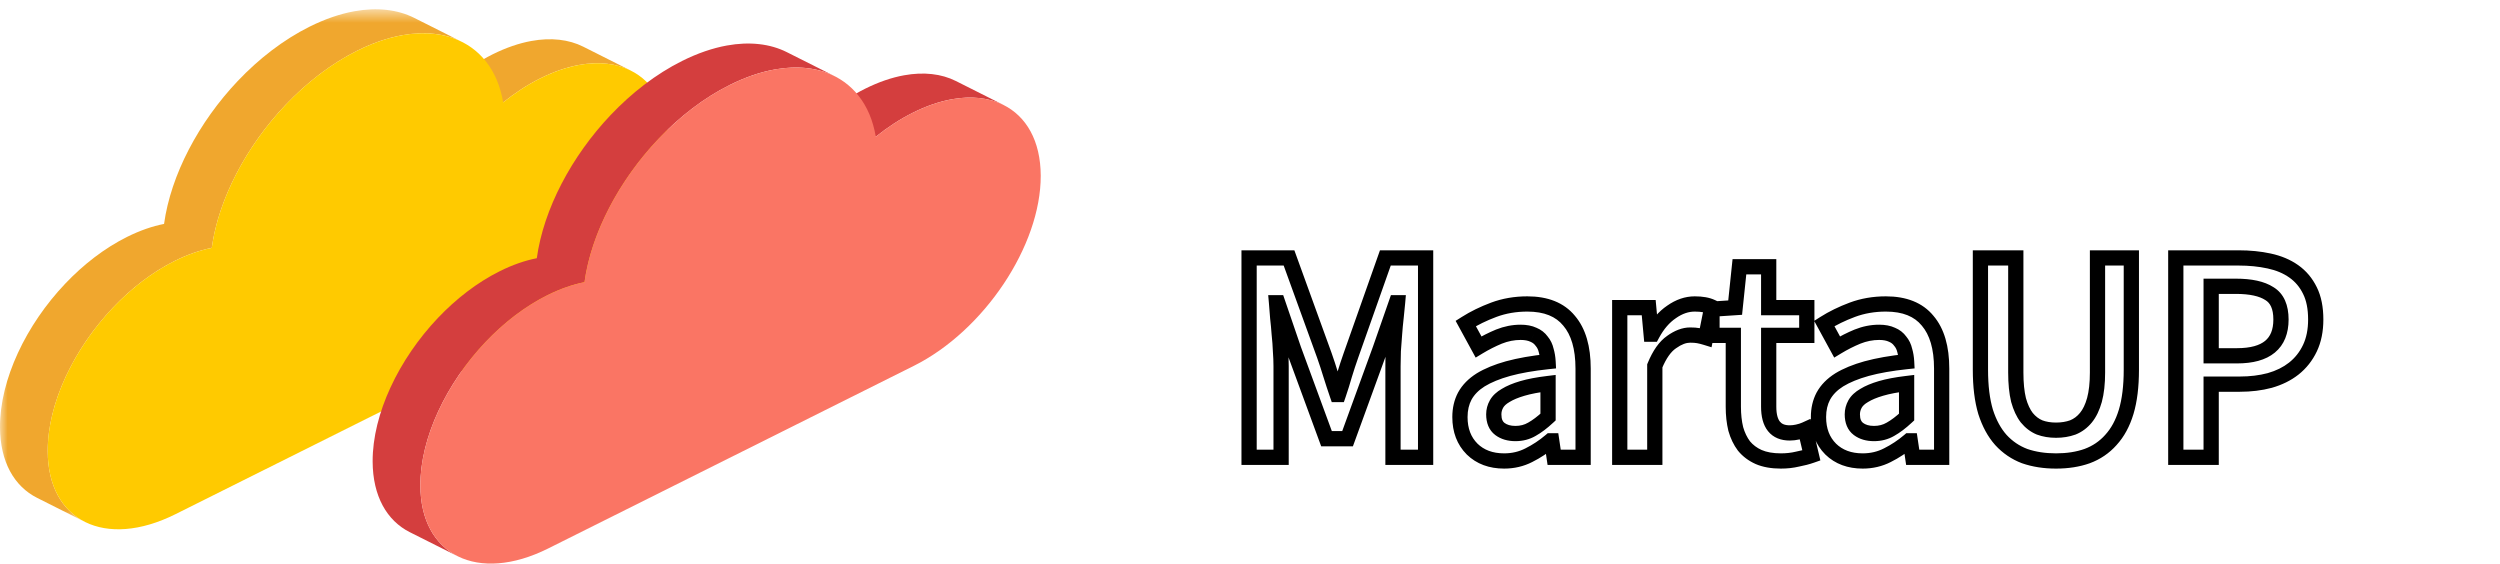 <svg width="164" height="37" viewBox="0 0 164 37" fill="none" xmlns="http://www.w3.org/2000/svg">
<path fill-rule="evenodd" clip-rule="evenodd" d="M38.26 3.062C37.319 2.59 36.156 2.451 34.856 2.688C34.055 2.834 33.2 3.124 32.314 3.565C31.463 3.991 30.648 4.524 29.877 5.142L33.008 6.716C33.779 6.097 34.594 5.564 35.444 5.139C36.33 4.697 37.184 4.407 37.986 4.261C39.286 4.024 40.449 4.164 41.389 4.636L38.26 3.062Z" fill="#F0A72E"/>
<mask id="mask0" mask-type="alpha" maskUnits="userSpaceOnUse" x="0" y="0" width="31" height="35">
<path fill-rule="evenodd" clip-rule="evenodd" d="M0 0.609H30.303V34.235H0V0.609Z" fill="white"/>
</mask>
<g mask="url(#mask0)">
<path fill-rule="evenodd" clip-rule="evenodd" d="M27.173 1.173C26.087 0.627 24.741 0.467 23.238 0.74C22.31 0.909 21.322 1.244 20.296 1.756C18.59 2.609 16.988 3.847 15.598 5.312C13.042 8.007 11.207 11.468 10.762 14.689C9.995 14.839 9.173 15.123 8.329 15.544C6.858 16.279 5.478 17.345 4.281 18.606C1.716 21.306 -0.01 24.897 -0 28.023C0.008 30.302 0.937 31.907 2.437 32.661L5.567 34.235C4.066 33.48 3.137 31.876 3.13 29.596C3.119 26.47 4.846 22.88 7.41 20.18C8.607 18.918 9.987 17.852 11.459 17.117C12.302 16.696 13.125 16.412 13.891 16.262C14.336 13.041 16.172 9.581 18.728 6.885C20.118 5.421 21.719 4.182 23.426 3.329C24.451 2.817 25.439 2.482 26.367 2.313C27.871 2.039 29.215 2.2 30.302 2.746L27.173 1.173Z" fill="#F0A72E"/>
</g>
<path fill-rule="evenodd" clip-rule="evenodd" d="M23.426 3.329C28.267 0.912 32.289 2.445 33.007 6.716C33.779 6.097 34.594 5.564 35.444 5.139C40.058 2.835 43.812 4.686 43.827 9.271C43.842 13.857 40.112 19.446 35.498 21.751L11.513 33.729C6.893 36.037 3.144 34.183 3.129 29.596C3.114 25.01 6.838 19.425 11.458 17.118C12.303 16.696 13.125 16.412 13.891 16.262C14.577 11.29 18.577 5.751 23.426 3.329Z" fill="#FFCA00"/>
<path fill-rule="evenodd" clip-rule="evenodd" d="M62.705 5.314C61.765 4.842 60.602 4.703 59.302 4.94C58.499 5.086 57.646 5.376 56.759 5.817C55.909 6.242 55.094 6.776 54.322 7.394L57.452 8.968C58.224 8.349 59.039 7.815 59.89 7.391C60.775 6.948 61.629 6.659 62.431 6.513C63.732 6.276 64.894 6.416 65.834 6.888L62.705 5.314Z" fill="#D43E3E"/>
<path fill-rule="evenodd" clip-rule="evenodd" d="M51.614 3.42C50.528 2.874 49.182 2.713 47.679 2.986C46.751 3.155 45.765 3.49 44.741 4.001C43.04 4.851 41.443 6.086 40.056 7.548C37.498 10.246 35.659 13.713 35.214 16.938C34.44 17.09 33.624 17.371 32.774 17.796C31.305 18.529 29.926 19.596 28.729 20.856C26.165 23.557 24.435 27.149 24.445 30.274C24.453 32.553 25.384 34.156 26.883 34.911L30.013 36.483C28.513 35.73 27.582 34.127 27.575 31.848C27.564 28.722 29.295 25.13 31.858 22.43C33.056 21.169 34.435 20.103 35.903 19.369C36.755 18.945 37.57 18.664 38.343 18.511C38.789 15.286 40.628 11.82 43.186 9.122C44.573 7.659 46.17 6.424 47.871 5.574C48.894 5.063 49.881 4.728 50.809 4.56C52.312 4.286 53.657 4.447 54.744 4.993L51.614 3.42Z" fill="#D43E3E"/>
<path fill-rule="evenodd" clip-rule="evenodd" d="M47.871 5.574C52.712 3.157 56.735 4.696 57.452 8.968C58.224 8.349 59.038 7.816 59.889 7.391C64.503 5.087 68.257 6.937 68.272 11.523C68.287 16.109 64.557 21.698 59.943 24.002L35.958 35.981C31.345 38.285 27.59 36.434 27.575 31.848C27.56 27.262 31.29 21.673 35.904 19.369C36.755 18.945 37.57 18.664 38.343 18.51C39.029 13.539 43.03 7.992 47.871 5.574Z" fill="#FA7564"/>
<g filter="url(#filter0_d)">
<path d="M81.94 26V12.92H84.56L86.88 19.32C87.026 19.733 87.166 20.16 87.3 20.6C87.433 21.027 87.573 21.453 87.72 21.88H87.8C87.946 21.453 88.08 21.027 88.2 20.6C88.333 20.16 88.473 19.733 88.62 19.32L90.88 12.92H93.52V26H91.38V20.02C91.38 19.713 91.386 19.38 91.4 19.02C91.426 18.66 91.453 18.3 91.48 17.94C91.506 17.567 91.54 17.207 91.58 16.86C91.62 16.5 91.653 16.167 91.68 15.86H91.6L90.54 18.9L88.4 24.78H87.02L84.86 18.9L83.82 15.86H83.74C83.766 16.167 83.793 16.5 83.82 16.86C83.86 17.207 83.893 17.567 83.92 17.94C83.96 18.3 83.986 18.66 84 19.02C84.026 19.38 84.04 19.713 84.04 20.02V26H81.94ZM98.672 26.24C97.806 26.24 97.106 25.98 96.572 25.46C96.039 24.927 95.772 24.227 95.772 23.36C95.772 22.84 95.879 22.38 96.092 21.98C96.319 21.567 96.666 21.213 97.132 20.92C97.612 20.627 98.212 20.38 98.932 20.18C99.666 19.98 100.539 19.827 101.552 19.72C101.539 19.467 101.499 19.227 101.432 19C101.379 18.76 101.279 18.553 101.132 18.38C100.999 18.193 100.819 18.053 100.592 17.96C100.366 17.853 100.086 17.8 99.752 17.8C99.272 17.8 98.799 17.893 98.332 18.08C97.879 18.267 97.432 18.493 96.992 18.76L96.152 17.22C96.699 16.873 97.312 16.573 97.992 16.32C98.672 16.067 99.406 15.94 100.192 15.94C101.419 15.94 102.332 16.307 102.932 17.04C103.546 17.76 103.852 18.807 103.852 20.18V26H101.952L101.792 24.92H101.712C101.272 25.293 100.799 25.607 100.292 25.86C99.799 26.113 99.259 26.24 98.672 26.24ZM99.412 24.44C99.812 24.44 100.172 24.347 100.492 24.16C100.826 23.973 101.179 23.707 101.552 23.36V21.16C100.886 21.24 100.326 21.347 99.872 21.48C99.419 21.613 99.052 21.767 98.772 21.94C98.492 22.1 98.292 22.287 98.172 22.5C98.052 22.713 97.992 22.94 97.992 23.18C97.992 23.62 98.126 23.94 98.392 24.14C98.659 24.34 98.999 24.44 99.412 24.44ZM106.255 26V16.18H108.155L108.315 17.92H108.395C108.742 17.28 109.162 16.793 109.655 16.46C110.148 16.113 110.655 15.94 111.175 15.94C111.642 15.94 112.015 16.007 112.295 16.14L111.895 18.14C111.722 18.087 111.562 18.047 111.415 18.02C111.268 17.993 111.088 17.98 110.875 17.98C110.488 17.98 110.082 18.133 109.655 18.44C109.228 18.733 108.862 19.253 108.555 20V26H106.255ZM116.826 26.24C116.253 26.24 115.766 26.153 115.366 25.98C114.979 25.807 114.659 25.567 114.406 25.26C114.166 24.94 113.986 24.567 113.866 24.14C113.759 23.7 113.706 23.213 113.706 22.68V18H112.306V16.28L113.826 16.18L114.106 13.5H116.026V16.18H118.526V18H116.026V22.68C116.026 23.827 116.486 24.4 117.406 24.4C117.579 24.4 117.753 24.38 117.926 24.34C118.113 24.3 118.279 24.247 118.426 24.18L118.826 25.88C118.559 25.973 118.253 26.053 117.906 26.12C117.573 26.2 117.213 26.24 116.826 26.24ZM122.193 26.24C121.327 26.24 120.627 25.98 120.093 25.46C119.56 24.927 119.293 24.227 119.293 23.36C119.293 22.84 119.4 22.38 119.613 21.98C119.84 21.567 120.187 21.213 120.653 20.92C121.133 20.627 121.733 20.38 122.453 20.18C123.187 19.98 124.06 19.827 125.073 19.72C125.06 19.467 125.02 19.227 124.953 19C124.9 18.76 124.8 18.553 124.653 18.38C124.52 18.193 124.34 18.053 124.113 17.96C123.887 17.853 123.607 17.8 123.273 17.8C122.793 17.8 122.32 17.893 121.853 18.08C121.4 18.267 120.953 18.493 120.513 18.76L119.673 17.22C120.22 16.873 120.833 16.573 121.513 16.32C122.193 16.067 122.927 15.94 123.713 15.94C124.94 15.94 125.853 16.307 126.453 17.04C127.067 17.76 127.373 18.807 127.373 20.18V26H125.473L125.313 24.92H125.233C124.793 25.293 124.32 25.607 123.813 25.86C123.32 26.113 122.78 26.24 122.193 26.24ZM122.933 24.44C123.333 24.44 123.693 24.347 124.013 24.16C124.347 23.973 124.7 23.707 125.073 23.36V21.16C124.407 21.24 123.847 21.347 123.393 21.48C122.94 21.613 122.573 21.767 122.293 21.94C122.013 22.1 121.813 22.287 121.693 22.5C121.573 22.713 121.513 22.94 121.513 23.18C121.513 23.62 121.647 23.94 121.913 24.14C122.18 24.34 122.52 24.44 122.933 24.44ZM134.876 26.24C134.116 26.24 133.429 26.133 132.816 25.92C132.216 25.693 131.696 25.34 131.256 24.86C130.829 24.38 130.496 23.767 130.256 23.02C130.029 22.26 129.916 21.34 129.916 20.26V12.92H132.236V20.44C132.236 21.147 132.296 21.747 132.416 22.24C132.549 22.72 132.729 23.107 132.956 23.4C133.196 23.693 133.476 23.907 133.796 24.04C134.116 24.16 134.476 24.22 134.876 24.22C135.276 24.22 135.643 24.16 135.976 24.04C136.309 23.907 136.596 23.693 136.836 23.4C137.076 23.107 137.263 22.72 137.396 22.24C137.529 21.747 137.596 21.147 137.596 20.44V12.92H139.816V20.26C139.816 21.34 139.703 22.26 139.476 23.02C139.249 23.767 138.916 24.38 138.476 24.86C138.049 25.34 137.529 25.693 136.916 25.92C136.316 26.133 135.636 26.24 134.876 26.24ZM142.732 26V12.92H146.852C147.572 12.92 148.238 12.987 148.852 13.12C149.478 13.253 150.018 13.48 150.472 13.8C150.925 14.12 151.278 14.54 151.532 15.06C151.785 15.567 151.912 16.2 151.912 16.96C151.912 17.68 151.785 18.307 151.532 18.84C151.278 19.373 150.925 19.82 150.472 20.18C150.032 20.527 149.505 20.787 148.892 20.96C148.292 21.12 147.638 21.2 146.932 21.2H145.052V26H142.732ZM145.052 19.34H146.752C148.672 19.34 149.632 18.547 149.632 16.96C149.632 16.133 149.378 15.567 148.872 15.26C148.378 14.94 147.645 14.78 146.672 14.78H145.052V19.34Z" fill="white"/>
<path d="M81.94 26H81.44V26.5H81.94V26ZM81.94 12.92V12.42H81.44V12.92H81.94ZM84.56 12.92L85.03 12.75L84.91 12.42H84.56V12.92ZM86.88 19.32L87.351 19.153L87.35 19.15L86.88 19.32ZM87.3 20.6L86.821 20.745L86.823 20.749L87.3 20.6ZM87.72 21.88L87.247 22.043L87.363 22.38H87.72V21.88ZM87.8 21.88V22.38H88.157L88.273 22.043L87.8 21.88ZM88.2 20.6L87.721 20.455L87.718 20.465L88.2 20.6ZM88.62 19.32L89.091 19.487L89.091 19.486L88.62 19.32ZM90.88 12.92V12.42H90.526L90.408 12.754L90.88 12.92ZM93.52 12.92H94.02V12.42H93.52V12.92ZM93.52 26V26.5H94.02V26H93.52ZM91.38 26H90.88V26.5H91.38V26ZM91.4 19.02L90.901 18.983L90.9 18.992L90.9 19.002L91.4 19.02ZM91.48 17.94L91.978 17.977L91.978 17.976L91.48 17.94ZM91.58 16.86L92.076 16.917L92.077 16.915L91.58 16.86ZM91.68 15.86L92.178 15.903L92.225 15.36H91.68V15.86ZM91.6 15.86V15.36H91.245L91.128 15.695L91.6 15.86ZM90.54 18.9L91.01 19.071L91.012 19.065L90.54 18.9ZM88.4 24.78V25.28H88.75L88.87 24.951L88.4 24.78ZM87.02 24.78L86.55 24.952L86.671 25.28H87.02V24.78ZM84.86 18.9L84.386 19.062L84.39 19.072L84.86 18.9ZM83.82 15.86L84.293 15.698L84.177 15.36H83.82V15.86ZM83.74 15.86V15.36H83.194L83.242 15.903L83.74 15.86ZM83.82 16.86L83.321 16.897L83.322 16.907L83.323 16.917L83.82 16.86ZM83.92 17.94L83.421 17.976L83.422 17.985L83.423 17.995L83.92 17.94ZM84 19.02L83.5 19.038L83.5 19.048L83.501 19.057L84 19.02ZM84.04 26V26.5H84.54V26H84.04ZM82.44 26V12.92H81.44V26H82.44ZM81.94 13.42H84.56V12.42H81.94V13.42ZM84.09 13.09L86.41 19.49L87.35 19.15L85.03 12.75L84.09 13.09ZM86.409 19.487C86.552 19.893 86.69 20.312 86.821 20.745L87.778 20.455C87.643 20.008 87.5 19.574 87.351 19.153L86.409 19.487ZM86.823 20.749C86.957 21.18 87.099 21.611 87.247 22.043L88.193 21.718C88.047 21.295 87.909 20.873 87.777 20.451L86.823 20.749ZM87.72 22.38H87.8V21.38H87.72V22.38ZM88.273 22.043C88.422 21.607 88.558 21.171 88.681 20.735L87.718 20.465C87.601 20.882 87.471 21.3 87.327 21.718L88.273 22.043ZM88.678 20.745C88.809 20.312 88.947 19.893 89.091 19.487L88.148 19.153C87.999 19.574 87.857 20.008 87.721 20.455L88.678 20.745ZM89.091 19.486L91.351 13.086L90.408 12.754L88.148 19.154L89.091 19.486ZM90.88 13.42H93.52V12.42H90.88V13.42ZM93.02 12.92V26H94.02V12.92H93.02ZM93.52 25.5H91.38V26.5H93.52V25.5ZM91.88 26V20.02H90.88V26H91.88ZM91.88 20.02C91.88 19.721 91.886 19.393 91.899 19.038L90.9 19.002C90.886 19.367 90.88 19.706 90.88 20.02H91.88ZM91.898 19.057C91.906 18.959 91.911 18.885 91.918 18.787C91.926 18.689 91.931 18.615 91.938 18.517C91.94 18.496 91.939 18.504 91.941 18.483C91.942 18.463 91.942 18.47 91.943 18.449C91.945 18.429 91.944 18.436 91.946 18.416C91.947 18.395 91.947 18.402 91.948 18.382C91.95 18.361 91.949 18.369 91.951 18.348C91.952 18.328 91.952 18.335 91.953 18.314C91.955 18.294 91.954 18.301 91.956 18.281C91.957 18.26 91.957 18.267 91.958 18.247C91.96 18.226 91.959 18.234 91.961 18.213C91.962 18.193 91.962 18.2 91.963 18.179C91.965 18.159 91.964 18.166 91.966 18.146C91.967 18.125 91.967 18.133 91.968 18.112C91.97 18.091 91.969 18.099 91.971 18.078C91.972 18.058 91.972 18.065 91.973 18.044C91.975 18.024 91.974 18.031 91.976 18.011C91.977 17.99 91.977 17.997 91.978 17.977L90.981 17.903C90.974 17.996 90.968 18.08 90.961 18.173C90.954 18.271 90.948 18.345 90.941 18.443C90.94 18.464 90.94 18.456 90.939 18.477C90.937 18.497 90.938 18.49 90.936 18.511C90.935 18.531 90.935 18.524 90.934 18.544C90.932 18.565 90.933 18.558 90.931 18.578C90.93 18.599 90.93 18.591 90.929 18.612C90.927 18.632 90.928 18.625 90.926 18.646C90.925 18.666 90.925 18.659 90.924 18.679C90.922 18.7 90.923 18.692 90.921 18.713C90.92 18.734 90.92 18.726 90.919 18.747C90.917 18.767 90.918 18.76 90.916 18.781C90.915 18.801 90.915 18.794 90.914 18.814C90.912 18.835 90.913 18.828 90.911 18.848C90.91 18.869 90.91 18.861 90.909 18.882C90.907 18.902 90.908 18.895 90.906 18.916C90.905 18.936 90.905 18.929 90.904 18.949C90.902 18.97 90.903 18.962 90.901 18.983L91.898 19.057ZM91.978 17.976C92.005 17.609 92.037 17.256 92.076 16.917L91.083 16.803C91.042 17.157 91.008 17.524 90.981 17.904L91.978 17.976ZM92.077 16.915C92.117 16.552 92.151 16.215 92.178 15.903L91.182 15.817C91.155 16.119 91.122 16.448 91.083 16.805L92.077 16.915ZM91.68 15.36H91.6V16.36H91.68V15.36ZM91.128 15.695L90.068 18.735L91.012 19.065L92.072 16.025L91.128 15.695ZM90.07 18.729L87.93 24.609L88.87 24.951L91.01 19.071L90.07 18.729ZM88.4 24.28H87.02V25.28H88.4V24.28ZM87.489 24.608L85.329 18.728L84.39 19.072L86.55 24.952L87.489 24.608ZM85.333 18.738L84.293 15.698L83.347 16.022L84.387 19.062L85.333 18.738ZM83.82 15.36H83.74V16.36H83.82V15.36ZM83.242 15.903C83.268 16.207 83.295 16.539 83.321 16.897L84.318 16.823C84.292 16.461 84.265 16.126 84.238 15.817L83.242 15.903ZM83.323 16.917C83.362 17.256 83.395 17.609 83.421 17.976L84.418 17.904C84.391 17.524 84.357 17.157 84.316 16.803L83.323 16.917ZM83.423 17.995C83.461 18.343 83.487 18.691 83.5 19.038L84.499 19.002C84.486 18.629 84.458 18.257 84.417 17.885L83.423 17.995ZM83.501 19.057C83.527 19.407 83.54 19.728 83.54 20.02H84.54C84.54 19.699 84.526 19.353 84.498 18.983L83.501 19.057ZM83.54 20.02V26H84.54V20.02H83.54ZM84.04 25.5H81.94V26.5H84.04V25.5ZM96.572 25.46L96.219 25.814L96.223 25.818L96.572 25.46ZM96.092 21.98L95.654 21.74L95.651 21.745L96.092 21.98ZM97.132 20.92L96.871 20.493L96.866 20.497L97.132 20.92ZM98.932 20.18L98.801 19.698L98.799 19.698L98.932 20.18ZM101.552 19.72L101.605 20.217L102.077 20.168L102.052 19.694L101.552 19.72ZM101.432 19L100.944 19.108L100.948 19.125L100.953 19.141L101.432 19ZM101.132 18.38L100.725 18.671L100.737 18.687L100.751 18.703L101.132 18.38ZM100.592 17.96L100.379 18.412L100.391 18.418L100.402 18.422L100.592 17.96ZM98.332 18.08L98.147 17.616L98.142 17.618L98.332 18.08ZM96.992 18.76L96.553 18.999L96.804 19.459L97.251 19.188L96.992 18.76ZM96.152 17.22L95.885 16.798L95.489 17.049L95.713 17.459L96.152 17.22ZM97.992 16.32L97.818 15.851L97.992 16.32ZM102.932 17.04L102.545 17.357L102.552 17.364L102.932 17.04ZM103.852 26V26.5H104.352V26H103.852ZM101.952 26L101.458 26.073L101.521 26.5H101.952V26ZM101.792 24.92L102.287 24.847L102.224 24.42H101.792V24.92ZM101.712 24.92V24.42H101.529L101.389 24.539L101.712 24.92ZM100.292 25.86L100.069 25.413L100.064 25.415L100.292 25.86ZM100.492 24.16L100.248 23.724L100.24 23.728L100.492 24.16ZM101.552 23.36L101.892 23.726L102.052 23.578V23.36H101.552ZM101.552 21.16H102.052V20.596L101.493 20.664L101.552 21.16ZM99.872 21.48L99.731 21L99.872 21.48ZM98.772 21.94L99.02 22.374L99.028 22.37L99.035 22.365L98.772 21.94ZM98.392 24.14L98.092 24.54V24.54L98.392 24.14ZM98.672 25.74C97.913 25.74 97.346 25.516 96.921 25.102L96.223 25.818C96.865 26.444 97.698 26.74 98.672 26.74V25.74ZM96.926 25.106C96.5 24.681 96.272 24.116 96.272 23.36H95.272C95.272 24.338 95.578 25.172 96.219 25.814L96.926 25.106ZM96.272 23.36C96.272 22.91 96.364 22.533 96.533 22.215L95.651 21.745C95.394 22.227 95.272 22.77 95.272 23.36H96.272ZM96.531 22.22C96.71 21.893 96.992 21.599 97.398 21.343L96.866 20.497C96.34 20.828 95.928 21.24 95.654 21.74L96.531 22.22ZM97.393 21.347C97.823 21.084 98.377 20.853 99.066 20.662L98.799 19.698C98.047 19.907 97.402 20.169 96.871 20.493L97.393 21.347ZM99.064 20.662C99.764 20.471 100.61 20.322 101.605 20.217L101.5 19.223C100.468 19.331 99.567 19.489 98.801 19.698L99.064 20.662ZM102.052 19.694C102.036 19.404 101.99 19.126 101.912 18.859L100.953 19.141C101.007 19.328 101.042 19.529 101.053 19.746L102.052 19.694ZM101.92 18.892C101.851 18.579 101.717 18.297 101.514 18.057L100.751 18.703C100.841 18.809 100.907 18.941 100.944 19.108L101.92 18.892ZM101.539 18.089C101.347 17.821 101.09 17.624 100.783 17.498L100.402 18.422C100.548 18.483 100.65 18.566 100.725 18.671L101.539 18.089ZM100.805 17.508C100.494 17.361 100.136 17.3 99.752 17.3V18.3C100.035 18.3 100.238 18.346 100.379 18.412L100.805 17.508ZM99.752 17.3C99.206 17.3 98.669 17.407 98.147 17.616L98.518 18.544C98.928 18.38 99.339 18.3 99.752 18.3V17.3ZM98.142 17.618C97.664 17.815 97.194 18.053 96.733 18.332L97.251 19.188C97.671 18.934 98.094 18.719 98.523 18.542L98.142 17.618ZM97.431 18.521L96.591 16.981L95.713 17.459L96.553 18.999L97.431 18.521ZM96.42 17.642C96.934 17.316 97.516 17.031 98.167 16.788L97.818 15.851C97.109 16.116 96.464 16.43 95.885 16.798L96.42 17.642ZM98.167 16.788C98.787 16.558 99.46 16.44 100.192 16.44V15.44C99.351 15.44 98.558 15.576 97.818 15.851L98.167 16.788ZM100.192 16.44C101.317 16.44 102.067 16.772 102.545 17.357L103.319 16.723C102.598 15.841 101.521 15.44 100.192 15.44V16.44ZM102.552 17.364C103.06 17.96 103.352 18.873 103.352 20.18H104.352C104.352 18.74 104.032 17.559 103.313 16.716L102.552 17.364ZM103.352 20.18V26H104.352V20.18H103.352ZM103.852 25.5H101.952V26.5H103.852V25.5ZM102.447 25.927L102.287 24.847L101.298 24.993L101.458 26.073L102.447 25.927ZM101.792 24.42H101.712V25.42H101.792V24.42ZM101.389 24.539C100.979 24.887 100.539 25.178 100.069 25.413L100.516 26.307C101.059 26.036 101.566 25.7 102.036 25.301L101.389 24.539ZM100.064 25.415C99.645 25.63 99.184 25.74 98.672 25.74V26.74C99.334 26.74 99.953 26.596 100.521 26.305L100.064 25.415ZM99.412 24.94C99.894 24.94 100.342 24.827 100.744 24.592L100.24 23.728C100.003 23.867 99.731 23.94 99.412 23.94V24.94ZM100.737 24.596C101.114 24.385 101.499 24.092 101.892 23.726L101.212 22.994C100.859 23.322 100.537 23.562 100.248 23.724L100.737 24.596ZM102.052 23.36V21.16H101.052V23.36H102.052ZM101.493 20.664C100.809 20.746 100.22 20.857 99.731 21L100.013 21.96C100.432 21.837 100.962 21.734 101.612 21.656L101.493 20.664ZM99.731 21C99.252 21.141 98.84 21.31 98.509 21.515L99.035 22.365C99.265 22.223 99.586 22.085 100.013 21.96L99.731 21ZM98.524 21.506C98.19 21.697 97.913 21.942 97.737 22.255L98.608 22.745C98.672 22.632 98.795 22.503 99.02 22.374L98.524 21.506ZM97.737 22.255C97.575 22.541 97.492 22.852 97.492 23.18H98.492C98.492 23.028 98.529 22.885 98.608 22.745L97.737 22.255ZM97.492 23.18C97.492 23.723 97.662 24.217 98.092 24.54L98.692 23.74C98.59 23.663 98.492 23.517 98.492 23.18H97.492ZM98.092 24.54C98.465 24.819 98.917 24.94 99.412 24.94V23.94C99.081 23.94 98.853 23.861 98.692 23.74L98.092 24.54ZM106.255 26H105.755V26.5H106.255V26ZM106.255 16.18V15.68H105.755V16.18H106.255ZM108.155 16.18L108.653 16.134L108.611 15.68H108.155V16.18ZM108.315 17.92L107.817 17.966L107.859 18.42H108.315V17.92ZM108.395 17.92V18.42H108.693L108.835 18.158L108.395 17.92ZM109.655 16.46L109.935 16.874L109.942 16.869L109.655 16.46ZM112.295 16.14L112.785 16.238L112.862 15.856L112.51 15.689L112.295 16.14ZM111.895 18.14L111.748 18.618L112.277 18.781L112.385 18.238L111.895 18.14ZM111.415 18.02L111.504 17.528L111.415 18.02ZM109.655 18.44L109.938 18.852L109.947 18.846L109.655 18.44ZM108.555 20L108.092 19.81L108.055 19.901V20H108.555ZM108.555 26V26.5H109.055V26H108.555ZM106.755 26V16.18H105.755V26H106.755ZM106.255 16.68H108.155V15.68H106.255V16.68ZM107.657 16.226L107.817 17.966L108.813 17.874L108.653 16.134L107.657 16.226ZM108.315 18.42H108.395V17.42H108.315V18.42ZM108.835 18.158C109.151 17.573 109.521 17.154 109.935 16.874L109.375 16.046C108.802 16.433 108.332 16.987 107.955 17.682L108.835 18.158ZM109.942 16.869C110.365 16.572 110.774 16.44 111.175 16.44V15.44C110.536 15.44 109.931 15.655 109.368 16.051L109.942 16.869ZM111.175 16.44C111.601 16.44 111.892 16.502 112.08 16.591L112.51 15.689C112.138 15.511 111.682 15.44 111.175 15.44V16.44ZM111.805 16.042L111.405 18.042L112.385 18.238L112.785 16.238L111.805 16.042ZM112.042 17.662C111.854 17.604 111.674 17.559 111.504 17.528L111.326 18.512C111.449 18.534 111.59 18.569 111.748 18.618L112.042 17.662ZM111.504 17.528C111.319 17.494 111.107 17.48 110.875 17.48V18.48C111.07 18.48 111.218 18.492 111.326 18.512L111.504 17.528ZM110.875 17.48C110.352 17.48 109.845 17.688 109.363 18.034L109.947 18.846C110.318 18.579 110.625 18.48 110.875 18.48V17.48ZM109.372 18.028C108.832 18.399 108.417 19.02 108.092 19.81L109.017 20.19C109.306 19.487 109.625 19.067 109.938 18.852L109.372 18.028ZM108.055 20V26H109.055V20H108.055ZM108.555 25.5H106.255V26.5H108.555V25.5ZM115.366 25.98L115.162 26.436L115.167 26.439L115.366 25.98ZM114.406 25.26L114.006 25.56L114.013 25.569L114.021 25.578L114.406 25.26ZM113.866 24.14L113.38 24.258L113.382 24.267L113.385 24.275L113.866 24.14ZM113.706 18H114.206V17.5H113.706V18ZM112.306 18H111.806V18.5H112.306V18ZM112.306 16.28L112.273 15.781L111.806 15.812V16.28H112.306ZM113.826 16.18L113.859 16.679L114.28 16.651L114.323 16.232L113.826 16.18ZM114.106 13.5V13H113.656L113.609 13.448L114.106 13.5ZM116.026 13.5H116.526V13H116.026V13.5ZM116.026 16.18H115.526V16.68H116.026V16.18ZM118.526 16.18H119.026V15.68H118.526V16.18ZM118.526 18V18.5H119.026V18H118.526ZM116.026 18V17.5H115.526V18H116.026ZM117.926 24.34L117.821 23.851L117.814 23.853L117.926 24.34ZM118.426 24.18L118.913 24.066L118.773 23.473L118.219 23.725L118.426 24.18ZM118.826 25.88L118.991 26.352L119.416 26.203L119.313 25.765L118.826 25.88ZM117.906 26.12L117.812 25.629L117.801 25.631L117.789 25.634L117.906 26.12ZM116.826 25.74C116.301 25.74 115.886 25.66 115.565 25.521L115.167 26.439C115.646 26.646 116.205 26.74 116.826 26.74V25.74ZM115.571 25.524C115.249 25.38 114.993 25.185 114.792 24.942L114.021 25.578C114.326 25.948 114.71 26.234 115.162 26.436L115.571 25.524ZM114.806 24.96C114.607 24.694 114.453 24.378 114.347 24.005L113.385 24.275C113.52 24.755 113.725 25.186 114.006 25.56L114.806 24.96ZM114.352 24.022C114.256 23.627 114.206 23.18 114.206 22.68H113.206C113.206 23.246 113.263 23.773 113.38 24.258L114.352 24.022ZM114.206 22.68V18H113.206V22.68H114.206ZM113.706 17.5H112.306V18.5H113.706V17.5ZM112.806 18V16.28H111.806V18H112.806ZM112.339 16.779L113.859 16.679L113.793 15.681L112.273 15.781L112.339 16.779ZM114.323 16.232L114.603 13.552L113.609 13.448L113.329 16.128L114.323 16.232ZM114.106 14H116.026V13H114.106V14ZM115.526 13.5V16.18H116.526V13.5H115.526ZM116.026 16.68H118.526V15.68H116.026V16.68ZM118.026 16.18V18H119.026V16.18H118.026ZM118.526 17.5H116.026V18.5H118.526V17.5ZM115.526 18V22.68H116.526V18H115.526ZM115.526 22.68C115.526 23.307 115.65 23.87 115.981 24.283C116.329 24.717 116.836 24.9 117.406 24.9V23.9C117.056 23.9 116.873 23.796 116.761 23.657C116.633 23.497 116.526 23.2 116.526 22.68H115.526ZM117.406 24.9C117.618 24.9 117.829 24.875 118.039 24.827L117.814 23.853C117.676 23.884 117.541 23.9 117.406 23.9V24.9ZM118.031 24.829C118.246 24.783 118.448 24.719 118.633 24.635L118.219 23.725C118.111 23.774 117.979 23.817 117.821 23.851L118.031 24.829ZM117.939 24.294L118.339 25.994L119.313 25.765L118.913 24.066L117.939 24.294ZM118.661 25.408C118.422 25.492 118.14 25.566 117.812 25.629L118.001 26.611C118.366 26.541 118.697 26.455 118.991 26.352L118.661 25.408ZM117.789 25.634C117.499 25.704 117.178 25.74 116.826 25.74V26.74C117.247 26.74 117.647 26.696 118.023 26.606L117.789 25.634ZM120.093 25.46L119.74 25.814L119.744 25.818L120.093 25.46ZM119.613 21.98L119.175 21.74L119.172 21.745L119.613 21.98ZM120.653 20.92L120.392 20.493L120.387 20.497L120.653 20.92ZM122.453 20.18L122.322 19.698L122.319 19.698L122.453 20.18ZM125.073 19.72L125.126 20.217L125.597 20.168L125.573 19.694L125.073 19.72ZM124.953 19L124.465 19.108L124.469 19.125L124.474 19.141L124.953 19ZM124.653 18.38L124.246 18.671L124.258 18.687L124.272 18.703L124.653 18.38ZM124.113 17.96L123.9 18.412L123.911 18.418L123.923 18.422L124.113 17.96ZM121.853 18.08L121.667 17.616L121.663 17.618L121.853 18.08ZM120.513 18.76L120.074 18.999L120.325 19.459L120.772 19.188L120.513 18.76ZM119.673 17.22L119.405 16.798L119.01 17.049L119.234 17.459L119.673 17.22ZM121.513 16.32L121.339 15.851L121.513 16.32ZM126.453 17.04L126.066 17.357L126.073 17.364L126.453 17.04ZM127.373 26V26.5H127.873V26H127.373ZM125.473 26L124.979 26.073L125.042 26.5H125.473V26ZM125.313 24.92L125.808 24.847L125.745 24.42H125.313V24.92ZM125.233 24.92V24.42H125.05L124.91 24.539L125.233 24.92ZM123.813 25.86L123.59 25.413L123.585 25.415L123.813 25.86ZM124.013 24.16L123.769 23.724L123.761 23.728L124.013 24.16ZM125.073 23.36L125.413 23.726L125.573 23.578V23.36H125.073ZM125.073 21.16H125.573V20.596L125.014 20.664L125.073 21.16ZM123.393 21.48L123.252 21L123.393 21.48ZM122.293 21.94L122.541 22.374L122.549 22.37L122.556 22.365L122.293 21.94ZM121.913 24.14L121.613 24.54V24.54L121.913 24.14ZM122.193 25.74C121.434 25.74 120.867 25.516 120.442 25.102L119.744 25.818C120.386 26.444 121.219 26.74 122.193 26.74V25.74ZM120.447 25.106C120.021 24.681 119.793 24.116 119.793 23.36H118.793C118.793 24.338 119.098 25.172 119.74 25.814L120.447 25.106ZM119.793 23.36C119.793 22.91 119.885 22.533 120.054 22.215L119.172 21.745C118.915 22.227 118.793 22.77 118.793 23.36H119.793ZM120.052 22.22C120.231 21.893 120.512 21.599 120.919 21.343L120.387 20.497C119.861 20.828 119.449 21.24 119.175 21.74L120.052 22.22ZM120.914 21.347C121.344 21.084 121.898 20.853 122.587 20.662L122.319 19.698C121.568 19.907 120.923 20.169 120.392 20.493L120.914 21.347ZM122.585 20.662C123.285 20.471 124.131 20.322 125.126 20.217L125.021 19.223C123.989 19.331 123.088 19.489 122.322 19.698L122.585 20.662ZM125.573 19.694C125.557 19.404 125.511 19.126 125.433 18.859L124.474 19.141C124.528 19.328 124.562 19.529 124.574 19.746L125.573 19.694ZM125.441 18.892C125.372 18.579 125.238 18.297 125.035 18.057L124.272 18.703C124.362 18.809 124.428 18.941 124.465 19.108L125.441 18.892ZM125.06 18.089C124.868 17.821 124.611 17.624 124.304 17.498L123.923 18.422C124.069 18.483 124.171 18.566 124.246 18.671L125.06 18.089ZM124.326 17.508C124.015 17.361 123.657 17.3 123.273 17.3V18.3C123.556 18.3 123.758 18.346 123.9 18.412L124.326 17.508ZM123.273 17.3C122.727 17.3 122.19 17.407 121.668 17.616L122.039 18.544C122.449 18.38 122.86 18.3 123.273 18.3V17.3ZM121.663 17.618C121.185 17.815 120.715 18.053 120.254 18.332L120.772 19.188C121.191 18.934 121.615 18.719 122.044 18.542L121.663 17.618ZM120.952 18.521L120.112 16.981L119.234 17.459L120.074 18.999L120.952 18.521ZM119.941 17.642C120.455 17.316 121.036 17.031 121.688 16.788L121.339 15.851C120.63 16.116 119.985 16.43 119.405 16.798L119.941 17.642ZM121.688 16.788C122.307 16.558 122.981 16.44 123.713 16.44V15.44C122.872 15.44 122.079 15.576 121.339 15.851L121.688 16.788ZM123.713 16.44C124.838 16.44 125.588 16.772 126.066 17.357L126.84 16.723C126.119 15.841 125.042 15.44 123.713 15.44V16.44ZM126.073 17.364C126.581 17.96 126.873 18.873 126.873 20.18H127.873C127.873 18.74 127.553 17.559 126.834 16.716L126.073 17.364ZM126.873 20.18V26H127.873V20.18H126.873ZM127.373 25.5H125.473V26.5H127.373V25.5ZM125.968 25.927L125.808 24.847L124.819 24.993L124.979 26.073L125.968 25.927ZM125.313 24.42H125.233V25.42H125.313V24.42ZM124.91 24.539C124.5 24.887 124.06 25.178 123.59 25.413L124.037 26.307C124.58 26.036 125.087 25.7 125.557 25.301L124.91 24.539ZM123.585 25.415C123.166 25.63 122.705 25.74 122.193 25.74V26.74C122.855 26.74 123.474 26.596 124.042 26.305L123.585 25.415ZM122.933 24.94C123.414 24.94 123.863 24.827 124.265 24.592L123.761 23.728C123.524 23.867 123.252 23.94 122.933 23.94V24.94ZM124.258 24.596C124.635 24.385 125.02 24.092 125.413 23.726L124.733 22.994C124.38 23.322 124.058 23.562 123.769 23.724L124.258 24.596ZM125.573 23.36V21.16H124.573V23.36H125.573ZM125.014 20.664C124.33 20.746 123.741 20.857 123.252 21L123.534 21.96C123.952 21.837 124.483 21.734 125.133 21.656L125.014 20.664ZM123.252 21C122.773 21.141 122.361 21.31 122.03 21.515L122.556 22.365C122.786 22.223 123.107 22.085 123.534 21.96L123.252 21ZM122.045 21.506C121.711 21.697 121.434 21.942 121.257 22.255L122.129 22.745C122.193 22.632 122.316 22.503 122.541 22.374L122.045 21.506ZM121.257 22.255C121.096 22.541 121.013 22.852 121.013 23.18H122.013C122.013 23.028 122.05 22.885 122.129 22.745L121.257 22.255ZM121.013 23.18C121.013 23.723 121.182 24.217 121.613 24.54L122.213 23.74C122.111 23.663 122.013 23.517 122.013 23.18H121.013ZM121.613 24.54C121.985 24.819 122.438 24.94 122.933 24.94V23.94C122.602 23.94 122.374 23.861 122.213 23.74L121.613 24.54ZM132.816 25.92L132.639 26.388L132.652 26.392L132.816 25.92ZM131.256 24.86L130.882 25.192L130.887 25.198L131.256 24.86ZM130.256 23.02L129.777 23.163L129.78 23.173L130.256 23.02ZM129.916 12.92V12.42H129.416V12.92H129.916ZM132.236 12.92H132.736V12.42H132.236V12.92ZM132.416 22.24L131.93 22.358L131.932 22.366L131.934 22.374L132.416 22.24ZM132.956 23.4L132.56 23.706L132.569 23.717L132.956 23.4ZM133.796 24.04L133.604 24.502L133.612 24.505L133.62 24.508L133.796 24.04ZM135.976 24.04L136.145 24.51L136.153 24.508L136.162 24.504L135.976 24.04ZM136.836 23.4L136.449 23.083L136.836 23.4ZM137.396 22.24L137.878 22.374L137.879 22.37L137.396 22.24ZM137.596 12.92V12.42H137.096V12.92H137.596ZM139.816 12.92H140.316V12.42H139.816V12.92ZM139.476 23.02L139.954 23.165L139.955 23.163L139.476 23.02ZM138.476 24.86L138.107 24.522L138.102 24.528L138.476 24.86ZM136.916 25.92L137.083 26.391L137.089 26.389L136.916 25.92ZM134.876 25.74C134.163 25.74 133.533 25.64 132.98 25.448L132.652 26.392C133.326 26.627 134.069 26.74 134.876 26.74V25.74ZM132.993 25.452C132.467 25.254 132.012 24.945 131.624 24.522L130.887 25.198C131.379 25.735 131.965 26.133 132.639 26.388L132.993 25.452ZM131.63 24.528C131.258 24.11 130.955 23.562 130.732 22.867L129.78 23.173C130.037 23.972 130.4 24.65 130.882 25.192L131.63 24.528ZM130.735 22.877C130.526 22.177 130.416 21.308 130.416 20.26H129.416C129.416 21.372 129.532 22.343 129.777 23.163L130.735 22.877ZM130.416 20.26V12.92H129.416V20.26H130.416ZM129.916 13.42H132.236V12.42H129.916V13.42ZM131.736 12.92V20.44H132.736V12.92H131.736ZM131.736 20.44C131.736 21.172 131.798 21.814 131.93 22.358L132.902 22.122C132.794 21.679 132.736 21.121 132.736 20.44H131.736ZM131.934 22.374C132.079 22.896 132.283 23.347 132.56 23.706L133.352 23.094C133.176 22.866 133.019 22.544 132.898 22.106L131.934 22.374ZM132.569 23.717C132.856 24.067 133.201 24.334 133.604 24.502L133.988 23.578C133.751 23.48 133.536 23.319 133.343 23.083L132.569 23.717ZM133.62 24.508C134.005 24.652 134.426 24.72 134.876 24.72V23.72C134.526 23.72 134.227 23.668 133.971 23.572L133.62 24.508ZM134.876 24.72C135.326 24.72 135.751 24.652 136.145 24.51L135.807 23.57C135.534 23.668 135.226 23.72 134.876 23.72V24.72ZM136.162 24.504C136.578 24.338 136.932 24.072 137.223 23.717L136.449 23.083C136.259 23.315 136.041 23.476 135.79 23.576L136.162 24.504ZM137.223 23.717C137.518 23.355 137.731 22.901 137.878 22.374L136.914 22.106C136.794 22.539 136.634 22.858 136.449 23.083L137.223 23.717ZM137.879 22.37C138.027 21.822 138.096 21.175 138.096 20.44H137.096C137.096 21.118 137.032 21.672 136.913 22.11L137.879 22.37ZM138.096 20.44V12.92H137.096V20.44H138.096ZM137.596 13.42H139.816V12.42H137.596V13.42ZM139.316 12.92V20.26H140.316V12.92H139.316ZM139.316 20.26C139.316 21.308 139.206 22.177 138.997 22.877L139.955 23.163C140.2 22.343 140.316 21.372 140.316 20.26H139.316ZM138.997 22.875C138.788 23.564 138.488 24.107 138.107 24.522L138.844 25.198C139.344 24.653 139.71 23.97 139.954 23.165L138.997 22.875ZM138.102 24.528C137.731 24.945 137.28 25.252 136.743 25.451L137.089 26.389C137.778 26.134 138.367 25.735 138.85 25.192L138.102 24.528ZM136.748 25.449C136.211 25.64 135.59 25.74 134.876 25.74V26.74C135.682 26.74 136.42 26.627 137.083 26.391L136.748 25.449ZM142.732 26H142.232V26.5H142.732V26ZM142.732 12.92V12.42H142.232V12.92H142.732ZM148.852 13.12L148.745 13.609L148.748 13.609L148.852 13.12ZM150.472 13.8L150.76 13.392L150.472 13.8ZM151.532 15.06L151.082 15.279L151.084 15.284L151.532 15.06ZM151.532 18.84L151.08 18.625L151.532 18.84ZM150.472 20.18L150.781 20.573L150.783 20.572L150.472 20.18ZM148.892 20.96L149.02 21.443L149.028 21.441L148.892 20.96ZM145.052 21.2V20.7H144.552V21.2H145.052ZM145.052 26V26.5H145.552V26H145.052ZM145.052 19.34H144.552V19.84H145.052V19.34ZM148.872 15.26L148.599 15.68L148.606 15.684L148.613 15.688L148.872 15.26ZM145.052 14.78V14.28H144.552V14.78H145.052ZM143.232 26V12.92H142.232V26H143.232ZM142.732 13.42H146.852V12.42H142.732V13.42ZM146.852 13.42C147.541 13.42 148.172 13.484 148.745 13.609L148.958 12.631C148.305 12.489 147.602 12.42 146.852 12.42V13.42ZM148.748 13.609C149.318 13.73 149.793 13.933 150.183 14.209L150.76 13.392C150.243 13.027 149.638 12.776 148.956 12.631L148.748 13.609ZM150.183 14.209C150.565 14.478 150.864 14.831 151.082 15.279L151.981 14.841C151.692 14.249 151.285 13.762 150.76 13.392L150.183 14.209ZM151.084 15.284C151.293 15.701 151.412 16.252 151.412 16.96H152.412C152.412 16.148 152.277 15.432 151.979 14.836L151.084 15.284ZM151.412 16.96C151.412 17.622 151.295 18.172 151.08 18.625L151.983 19.055C152.275 18.441 152.412 17.738 152.412 16.96H151.412ZM151.08 18.625C150.859 19.091 150.553 19.477 150.161 19.788L150.783 20.572C151.297 20.163 151.698 19.655 151.983 19.055L151.08 18.625ZM150.162 19.787C149.78 20.088 149.315 20.321 148.756 20.479L149.028 21.441C149.695 21.252 150.283 20.965 150.781 20.573L150.162 19.787ZM148.763 20.477C148.21 20.624 147.601 20.7 146.932 20.7V21.7C147.676 21.7 148.373 21.616 149.02 21.443L148.763 20.477ZM146.932 20.7H145.052V21.7H146.932V20.7ZM144.552 21.2V26H145.552V21.2H144.552ZM145.052 25.5H142.732V26.5H145.052V25.5ZM145.052 19.84H146.752V18.84H145.052V19.84ZM146.752 19.84C147.768 19.84 148.623 19.632 149.23 19.13C149.855 18.614 150.132 17.858 150.132 16.96H149.132C149.132 17.648 148.928 18.083 148.593 18.36C148.24 18.651 147.655 18.84 146.752 18.84V19.84ZM150.132 16.96C150.132 16.035 149.843 15.263 149.13 14.832L148.613 15.688C148.914 15.87 149.132 16.232 149.132 16.96H150.132ZM149.144 14.841C148.532 14.444 147.685 14.28 146.672 14.28V15.28C147.605 15.28 148.224 15.436 148.599 15.68L149.144 14.841ZM146.672 14.28H145.052V15.28H146.672V14.28ZM144.552 14.78V19.34H145.552V14.78H144.552Z" fill="black"/>
</g>
<defs>
<filter id="filter0_d" x="77.44" y="12.42" width="78.972" height="22.32" filterUnits="userSpaceOnUse" color-interpolation-filters="sRGB">
<feFlood flood-opacity="0" result="BackgroundImageFix"/>
<feColorMatrix in="SourceAlpha" type="matrix" values="0 0 0 0 0 0 0 0 0 0 0 0 0 0 0 0 0 0 127 0"/>
<feOffset dy="4"/>
<feGaussianBlur stdDeviation="2"/>
<feColorMatrix type="matrix" values="0 0 0 0 0 0 0 0 0 0 0 0 0 0 0 0 0 0 0.25 0"/>
<feBlend mode="normal" in2="BackgroundImageFix" result="effect1_dropShadow"/>
<feBlend mode="normal" in="SourceGraphic" in2="effect1_dropShadow" result="shape"/>
</filter>
</defs>
</svg>
